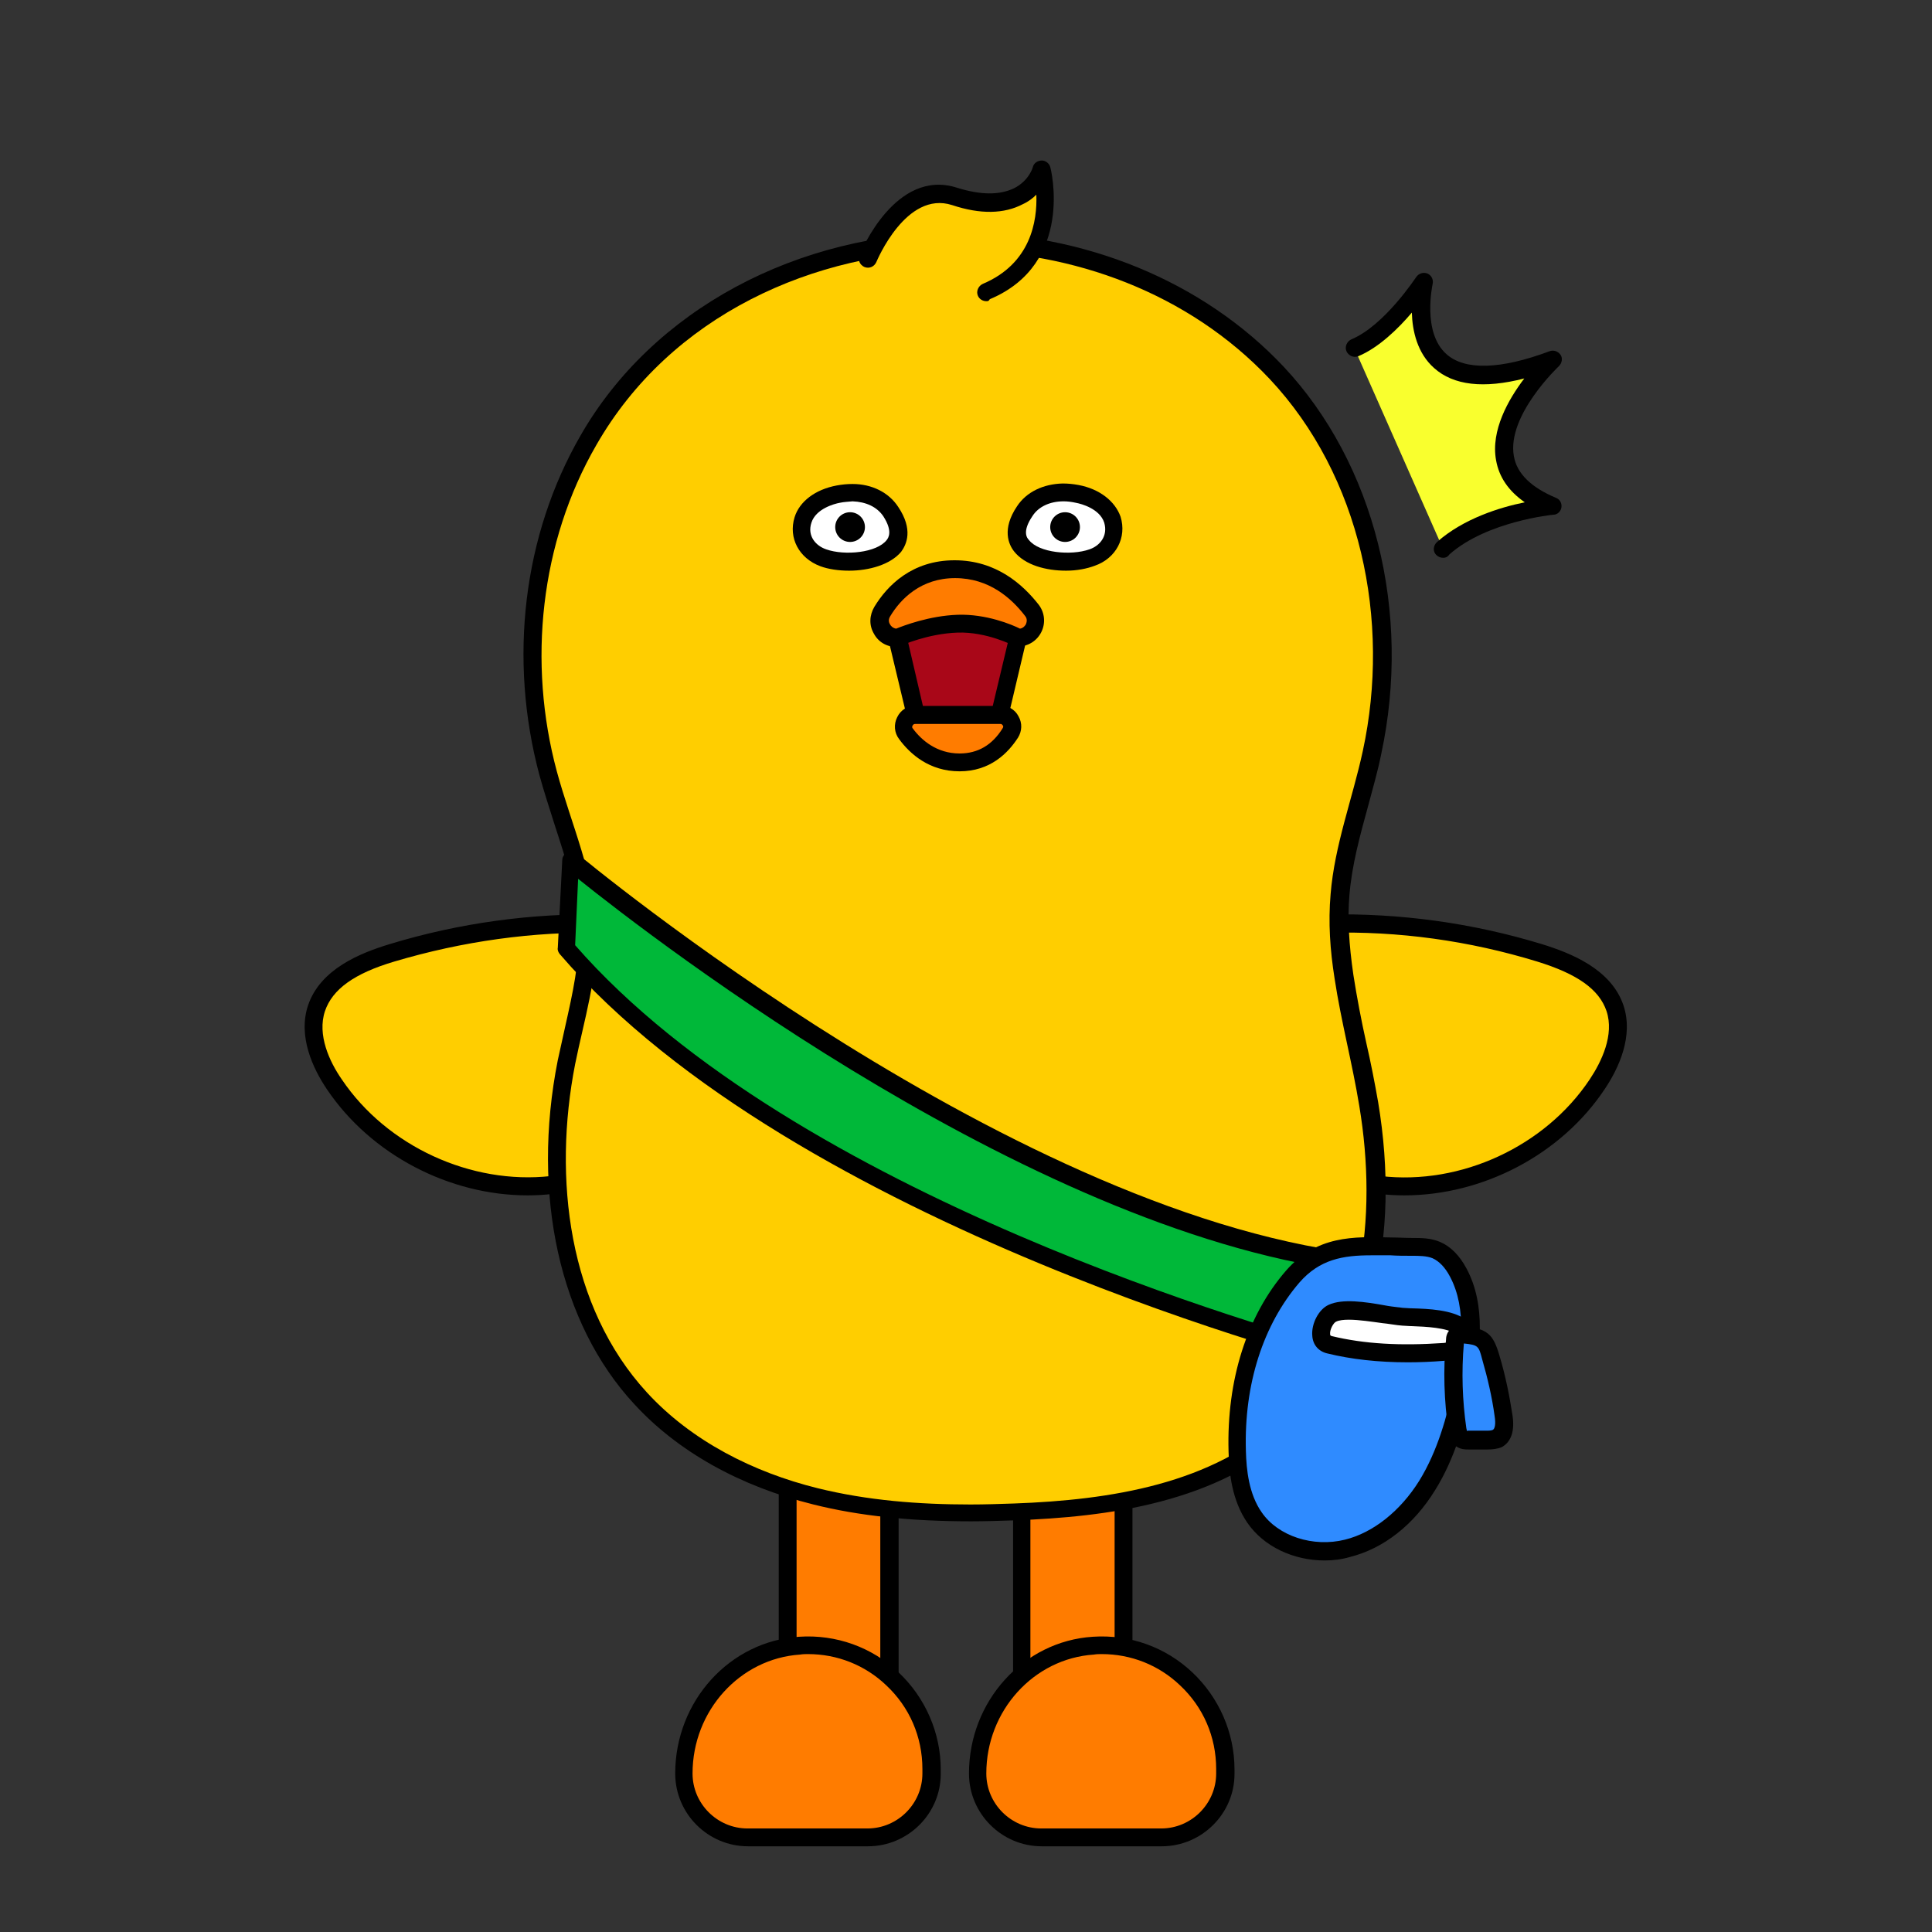 <?xml version="1.0" encoding="utf-8"?>
<!-- Generator: Adobe Illustrator 26.0.3, SVG Export Plug-In . SVG Version: 6.00 Build 0)  -->
<svg version="1.1" id="레이어_1" xmlns="http://www.w3.org/2000/svg" xmlns:xlink="http://www.w3.org/1999/xlink" x="0px"
	 y="0px" viewBox="0 0 390 390" style="enable-background:new 0 0 390 390;" xml:space="preserve">
<rect x="0" y="0" width="390" height="390" fill="#333333" stroke="none"/>
<style type="text/css">
	.st0{fill:#FF7C00;}
	.st1{fill:#FFCE00;}
	.st2{fill:#00B839;}
	.st3{fill:#2F8BFF;}
	.st4{fill:#FFFFFF;}
	.st5{fill-rule:evenodd;clip-rule:evenodd;fill:#F9FF2E;}
	.st6{fill:#A90718;}
	.st7{fill-rule:evenodd;clip-rule:evenodd;}
</style>
<g>
	<g>
		<rect x="159" y="274.5" class="st0" width="20.5" height="87.8"/>
		<path d="M181.4,364.1h-24.2v-91.4h24.2V364.1z M160.8,360.5h16.9v-84.2h-16.9V360.5z"/>
	</g>
	<g>
		<path class="st0" d="M188.1,357.1c0-14.4-12.1-25.9-26.7-25c-13.3,0.9-23.4,12.5-23.4,25.8l0,0c0,7.1,5.8,12.9,12.9,12.9h24.2
			c7.1,0,12.9-5.8,12.9-12.9v-0.8H188.1z"/>
		<path d="M175.2,372.7H151c-8.1,0-14.7-6.6-14.7-14.7c0-14.6,11-26.7,25-27.6c7.5-0.5,14.7,2.1,20.1,7.2c5.4,5.1,8.5,12.2,8.5,19.6
			v0.9C189.9,366.1,183.3,372.7,175.2,372.7z M163.1,333.9c-0.5,0-1,0-1.6,0.1c-12.1,0.8-21.7,11.3-21.7,24c0,6.1,5,11.1,11.1,11.1
			h24.2c6.1,0,11.1-5,11.1-11.1v-0.9c0-6.5-2.6-12.5-7.3-16.9C174.6,336.1,169,333.9,163.1,333.9z"/>
	</g>
</g>
<g>
	<g>
		<rect x="206.2" y="272.8" class="st0" width="20.5" height="88"/>
		<path d="M228.6,362.7h-24.1V271h24.1V362.7z M208,359.1h17v-84.4h-17V359.1z"/>
	</g>
	<g>
		<path class="st0" d="M247.4,357.1c0-14.4-12.1-25.9-26.7-25c-13.3,0.9-23.4,12.5-23.4,25.8l0,0c0,7.1,5.8,12.9,12.9,12.9h24.2
			c7.1,0,12.9-5.8,12.9-12.9v-0.8H247.4z"/>
		<path d="M234.5,372.7h-24.2c-8.1,0-14.7-6.6-14.7-14.7c0-14.6,11-26.7,25-27.6c7.5-0.5,14.7,2.1,20.1,7.2
			c5.4,5.1,8.5,12.2,8.5,19.6v0.9C249.2,366.1,242.6,372.7,234.5,372.7z M222.4,333.9c-0.5,0-1,0-1.6,0.1
			c-12.1,0.8-21.7,11.3-21.7,24c0,6.1,5,11.1,11.1,11.1h24.2c6.1,0,11.1-5,11.1-11.1v-0.9c0-6.5-2.6-12.5-7.3-16.9
			C233.9,336.1,228.3,333.9,222.4,333.9z"/>
	</g>
</g>
<g>
	<path class="st1" d="M138,191.1c-4.1-3.9-10.3-4.6-16-4.7c-14.5-0.3-29.1,1.7-42.9,5.9c-6.2,1.9-13.1,5-15.2,11.1
		c-1.7,5.2,0.5,10.9,3.6,15.4c9.5,14.1,27.1,22.2,44,20.3"/>
	<path d="M106.5,241.3c-15.8,0-31.6-8.2-40.5-21.4c-2.9-4.3-5.9-10.8-3.8-17c2.5-7.3,10.5-10.5,16.4-12.3c14.1-4.3,28.8-6.3,43.5-6
		c5.9,0.1,12.6,0.8,17.2,5.2c0.7,0.7,0.8,1.8,0.1,2.6c-0.7,0.7-1.8,0.8-2.6,0.1c-3.7-3.5-9.6-4.1-14.8-4.2
		c-14.4-0.3-28.6,1.7-42.4,5.8c-8.1,2.4-12.5,5.6-14,10c-1.6,4.8,0.9,10.2,3.4,13.8c9.1,13.5,26.1,21.3,42.2,19.5
		c1-0.1,1.9,0.6,2,1.6s-0.6,1.9-1.6,2C110,241.2,108.2,241.3,106.5,241.3z"/>
</g>
<g>
	<path class="st1" d="M252,191.1c4.1-3.9,10.3-4.6,16-4.7c14.5-0.3,29.1,1.7,42.9,5.9c6.2,1.9,13.1,5,15.2,11.1
		c1.7,5.2-0.5,10.9-3.6,15.4c-9.5,14.1-27.1,22.2-44,20.3"/>
	<path d="M283.5,241.3c-1.7,0-3.5-0.1-5.2-0.3c-1-0.1-1.7-1-1.6-2s1.1-1.7,2-1.6c16.2,1.9,33.2-6,42.2-19.5c2.4-3.6,5-9,3.4-13.8
		c-1.5-4.4-5.9-7.5-14-10c-13.7-4.2-28-6.2-42.4-5.8c-5.2,0.1-11.1,0.7-14.8,4.2c-0.7,0.7-1.9,0.7-2.6-0.1c-0.7-0.7-0.6-1.9,0.1-2.6
		c4.6-4.3,11.3-5.1,17.2-5.2c14.8-0.3,29.4,1.7,43.5,6c5.8,1.8,13.9,5,16.4,12.3c2.1,6.2-0.9,12.7-3.8,17
		C315.1,233.1,299.3,241.3,283.5,241.3z"/>
</g>
<g>
	<g>
		<path class="st1" d="M195.9,305.4c-12,0-22.3-1.1-31.4-3.4c-14.5-3.6-26.7-10.5-35.3-19.8c-14.6-15.9-20.2-41.2-14.9-67.9
			c0.4-2.3,1-4.5,1.5-6.8c1.5-6.5,3-13.1,2.8-19.7c-0.2-7.5-2.5-14.6-4.9-22.1c-1-3.2-2.1-6.5-3-9.7c-6.2-23-3.2-47.5,8.1-67.3
			C133,64,161.5,48.6,193.2,48.6c25.2,0,48.6,9.6,64.4,26.5c18,19.2,25.4,48.6,19.3,76.7c-0.7,3.4-1.7,6.9-2.6,10.2
			c-1.6,6-3.4,12.2-3.9,18.5c-0.4,4.9-0.2,10.2,0.8,16.6c0.7,4.6,1.7,9.3,2.6,13.8c0.8,3.9,1.7,7.9,2.3,11.9
			c4.5,27-1.3,50.6-15.9,64.5c-15.3,14.6-37.7,17.2-55.5,17.8C201.8,305.4,198.9,305.4,195.9,305.4L195.9,305.4z"/>
	</g>
	<g>
		<path d="M193.2,50.6c23.4,0,46.8,8.6,63.1,25.9c18.4,19.6,24.5,48.8,18.8,75.1c-2.1,9.7-5.7,19-6.5,28.9c-0.5,5.7-0.1,11.3,0.8,17
			c1.3,8.6,3.6,17.2,5,25.8c3.7,22.2,0.9,47.4-15.4,62.9c-14.1,13.4-34.9,16.6-54.3,17.3c-2.9,0.1-5.9,0.2-8.8,0.2
			c-10.4,0-20.8-0.8-30.9-3.3c-12.9-3.2-25.4-9.5-34.4-19.3c-15.9-17.3-19-43.3-14.5-66.3c1.8-8.9,4.6-17.8,4.3-26.9
			c-0.3-11.1-5.1-21.5-8-32.2c-5.9-21.9-3.4-46.2,8-65.9C135.3,63.8,164.2,50.6,193.2,50.6 M193.2,46.9c-32.3,0-61.5,15.7-76,41
			c-11.6,20.1-14.6,45.1-8.3,68.6c0.9,3.3,2,6.6,3,9.8c2.4,7.4,4.7,14.3,4.9,21.6c0.2,6.4-1.2,12.6-2.7,19.3c-0.5,2.3-1,4.6-1.5,6.8
			c-5.4,27.2,0.4,53.2,15.4,69.4c8.8,9.6,21.3,16.6,36.2,20.3c9.2,2.3,19.6,3.4,31.8,3.4c2.8,0,5.8-0.1,9-0.2
			c18.1-0.7,41-3.3,56.7-18.3c15.1-14.4,21.1-38.5,16.5-66.1c-0.7-4-1.5-8.1-2.4-12c-1-4.5-1.9-9.2-2.6-13.7
			c-0.9-6.2-1.2-11.3-0.8-16.1c0.5-6.1,2.1-11.9,3.8-18.1c0.9-3.4,1.9-6.8,2.6-10.3c6.2-28.7-1.3-58.7-19.7-78.3
			C242.9,56.8,218.9,46.9,193.2,46.9L193.2,46.9z"/>
	</g>
</g>
<g>
	<g>
		<path class="st2" d="M115.1,173.8c0,0,88.8,74.7,161.5,81.5c0,0-0.9,13.7-4.6,19.2c0,0-110-27.6-157.8-83L115.1,173.8z"/>
		<path d="M272.1,276.3c-0.1,0-0.3,0-0.4-0.1c-1.1-0.3-111.1-28.3-158.7-83.6c-0.3-0.4-0.5-0.8-0.4-1.3l0.9-17.7
			c0-0.7,0.5-1.3,1.1-1.6s1.4-0.2,1.9,0.3c0.9,0.7,89.2,74.4,160.6,81.1c1,0.1,1.7,0.9,1.6,1.9c0,0.6-1,14.3-4.9,20.1
			C273.2,276,272.7,276.3,272.1,276.3z M116.1,190.8c44.3,50.8,142.6,78.2,155.1,81.6c2-4,3.1-11.3,3.5-15.5
			c-64.9-7.1-142.4-67-158-79.5L116.1,190.8z"/>
	</g>
	<g>
		<path class="st3" d="M285.1,251.8c1.7,0,3.4,0,4.9,0.7c2,0.8,3.4,2.6,4.4,4.5c3.7,7,2.6,15.6,0.9,23.4c-1.5,6.8-3.5,13.7-7.2,19.6
			s-9.3,11-16.1,12.7c-6.8,1.7-14.7-0.5-18.7-6.3c-2.7-3.8-3.3-8.7-3.5-13.4c-0.4-12.6,2.9-25.7,11.2-35.3
			C267.6,250.1,275.8,251.7,285.1,251.8z"/>
		<path d="M267.4,315c-6.3,0-12.3-2.8-15.6-7.6c-3.1-4.5-3.7-10-3.8-14.4c-0.4-14.4,3.7-27.4,11.6-36.5c6.2-7.1,13.5-6.9,21.3-6.7
			c1.4,0,2.8,0.1,4.2,0.1l0,0c1.8,0,3.7,0,5.6,0.8c2.1,0.9,3.9,2.7,5.3,5.3c4.1,7.6,2.8,16.7,1.1,24.6c-1.4,6.4-3.4,13.8-7.4,20.2
			c-4.3,7-10.4,11.8-17.2,13.5C270.8,314.8,269.1,315,267.4,315z M276.8,253.4c-5.7,0-10.4,0.8-14.5,5.5c-7.3,8.5-11.2,20.5-10.8,34
			c0.1,3.8,0.6,8.7,3.2,12.4c3.3,4.8,10.4,7.1,16.8,5.5c5.7-1.4,11.2-5.8,15-11.9c3.7-6,5.6-13,6.9-19.1c1.6-7.2,2.8-15.5-0.7-22.1
			c-1-1.9-2.2-3.1-3.5-3.7c-1.2-0.5-2.8-0.5-4.2-0.5c-1.5,0-2.9,0-4.3-0.1C279.4,253.4,278.1,253.4,276.8,253.4z"/>
	</g>
	<g>
		<path class="st4" d="M282.1,265.7c-3.8-0.4-10.2-2-13.2-0.6c-2.1,0.9-3.6,5.6-0.6,6.3c7.5,1.8,15.4,2,23.1,1.5
			c2.9-0.2,6.9-2.6,3.4-5.1c-2.8-2-8.6-1.8-11.8-2C282.8,265.8,282.5,265.8,282.1,265.7z"/>
		<path d="M284.2,275c-6,0-11.4-0.6-16.3-1.8c-1.7-0.4-2.9-1.7-3-3.6c-0.2-2.4,1.3-5.3,3.3-6.2c2.8-1.3,7.4-0.6,11.3,0.1
			c1,0.2,2,0.3,2.8,0.4l0,0c0.3,0,0.6,0.1,0.8,0.1c0.5,0,1.2,0.1,1.8,0.1c3.6,0.1,8.1,0.3,10.9,2.2c2.3,1.7,2.3,3.5,2,4.4
			c-0.7,2.3-3.7,3.8-6.3,4C289,274.9,286.6,275,284.2,275z M272.3,266.4c-1.1,0-2,0.1-2.6,0.4c-0.5,0.2-1.3,1.6-1.2,2.5
			c0,0.3,0.1,0.3,0.3,0.4c6.6,1.6,13.9,2,22.6,1.4c1.5-0.1,2.9-0.9,3.1-1.3c0,0.1-0.2-0.2-0.6-0.5c-1.8-1.3-6.1-1.5-8.9-1.6
			c-0.7,0-1.4-0.1-1.9-0.1c-0.3,0-0.7-0.1-1-0.1c-0.9-0.1-1.9-0.3-3-0.4C276.9,266.8,274.3,266.4,272.3,266.4z"/>
	</g>
	<g>
		<path class="st3" d="M295.2,269.4c-0.4,0-0.9-0.1-1.2,0.2c-0.2,0.2-0.3,0.6-0.3,0.9c-0.6,6-0.4,12.1,0.5,18.1
			c0.1,0.7,0.3,1.4,0.8,1.8c0.4,0.3,0.9,0.3,1.4,0.3c1.2,0,2.4,0,3.6,0c0.8,0,1.6,0,2.3-0.4c1.5-0.9,1.5-2.9,1.2-4.6
			c-0.6-3.9-1.4-7.8-2.6-11.7C299.9,270.2,299.3,269.8,295.2,269.4z"/>
		<path d="M300.3,292.6c-0.1,0-0.2,0-0.3,0h-3.6c-0.6,0-1.5,0-2.4-0.6c-1.3-0.9-1.5-2.3-1.6-3.1c-0.9-6.1-1.1-12.4-0.5-18.5
			c0-0.4,0.1-1.3,0.8-2c0.9-0.9,2.2-0.8,2.6-0.7l0,0c4.9,0.5,6.1,1.5,7.4,6c1.2,4,2,8,2.6,11.9c0.5,3.2-0.2,5.4-2.1,6.5
			C302.3,292.5,301.2,292.6,300.3,292.6z M295.5,271.2c-0.5,5.8-0.3,11.5,0.5,17.1c0.1,0.3,0.1,0.5,0.1,0.6c0-0.1,0.2-0.1,0.3-0.1
			h3.6c0.5,0,1.1,0,1.4-0.2s0.6-1,0.3-2.8c-0.5-3.7-1.4-7.6-2.5-11.4C298.5,271.7,298.4,271.5,295.5,271.2z"/>
	</g>
</g>
<g>
	<path class="st1" d="M175.2,52.3c0,0,6.5-16.1,17.5-12.5c14.6,4.7,17.6-5.4,17.6-5.4s4.8,17.9-11.2,24.6"/>
	<path d="M199.1,60.8c-0.7,0-1.4-0.4-1.7-1.1c-0.4-0.9,0.1-2,1-2.4c9.7-4.1,11-12.7,10.8-18c-0.7,0.7-1.6,1.4-2.7,1.9
		c-3.8,2-8.6,2.1-14.3,0.2c-9.3-3-15.2,11.3-15.3,11.5c-0.4,0.9-1.4,1.4-2.4,1c-0.9-0.4-1.4-1.4-1-2.4c0.3-0.7,7.3-17.6,19.7-13.6
		c4.8,1.5,8.6,1.5,11.5,0.1c3-1.5,3.8-4.2,3.8-4.3c0.2-0.8,1-1.3,1.8-1.3s1.5,0.6,1.7,1.3c0.1,0.2,5,19.5-12.2,26.7
		C199.6,60.8,199.4,60.8,199.1,60.8z"/>
</g>
<g>
	<path class="st5" d="M291.3,110.8c8.2-7.2,22-8.5,22-8.5c-22-9.1,0-29.6,0-29.6c-32.6,12.1-26-15.7-26-15.7s-6.6,10.3-13.9,13.3"/>
	<path d="M291.3,112.6c-0.5,0-1-0.2-1.4-0.6c-0.7-0.7-0.6-1.9,0.2-2.6c5.3-4.7,12.7-7,17.7-8c-3.3-2.3-5.2-5.1-5.8-8.5
		c-1.1-6,2.5-12.3,5.7-16.5c-8.2,2.1-14.3,1.4-18.2-2.1c-3.4-3-4.4-7.5-4.5-11.2c-2.7,3.2-6.7,7.1-10.8,8.8c-0.9,0.4-2-0.1-2.4-1
		s0.1-2,1-2.4c6.7-2.8,13-12.5,13.1-12.6c0.5-0.7,1.4-1,2.2-0.7c0.8,0.3,1.3,1.2,1.1,2.1c0,0.1-2.2,9.8,2.8,14.2
		c3.7,3.3,10.9,3.1,20.8-0.6c0.8-0.3,1.7,0,2.2,0.7s0.3,1.7-0.3,2.3c-0.1,0.1-10.6,10-9.1,18.2c0.6,3.5,3.5,6.3,8.5,8.4
		c0.8,0.3,1.2,1.1,1.1,1.9s-0.8,1.5-1.6,1.5c-0.1,0-13.4,1.3-21,8C292.2,112.5,291.7,112.6,291.3,112.6z"/>
</g>
<g>
	<g>
		<path class="st0" d="M201.8,144.3c1.9,0,3.1,2.1,2.1,3.7c-1.7,2.7-4.8,5.9-10.2,5.9c-5.3,0-8.8-3.1-10.8-5.8c-1.2-1.6,0-3.9,2-3.9
			h16.9V144.3z"/>
		<path d="M193.7,155.7c-6.1,0-10-3.5-12.2-6.5c-1-1.3-1.1-3-0.4-4.4c0.7-1.5,2.2-2.4,3.8-2.4h17c1.5,0,3,0.8,3.7,2.2
			c0.8,1.4,0.7,3-0.1,4.3C203.5,152,199.9,155.7,193.7,155.7z M184.8,146.1c-0.3,0-0.5,0.2-0.6,0.4s-0.1,0.4,0.1,0.6
			c1.7,2.3,4.8,5,9.4,5c3.7,0,6.6-1.7,8.7-5.1c0.2-0.3,0.1-0.5,0-0.6s-0.2-0.3-0.5-0.3L184.8,146.1L184.8,146.1z"/>
	</g>
	<g>
		<polygon class="st6" points="181.1,128.7 184.8,144.3 201.8,144.3 205.5,128.7 195,121.8 		"/>
		<path d="M203.2,146.1h-19.8l-4.4-18.4l16.1-8l12.4,8.2L203.2,146.1z M186.3,142.5h14.1l3.1-13l-8.6-5.7l-11.6,5.8L186.3,142.5z"/>
	</g>
	<g>
		<path class="st0" d="M181.1,128.7c-2.7,0-4.4-3-3-5.3c2.4-3.9,6.9-8.5,14.7-8.5c7.6,0,12.6,4.4,15.5,8.3c1.7,2.3,0.1,5.6-2.8,5.6
			c0,0-5.7-3-12.2-2.8C186.9,126.1,181.1,128.7,181.1,128.7z"/>
		<path d="M205.5,130.5H205l-0.4-0.2c-0.1,0-5.4-2.8-11.3-2.6c-6,0.2-11.4,2.6-11.5,2.7l-0.4,0.2H181c-2,0-3.7-1-4.6-2.7
			c-1-1.7-0.9-3.7,0.1-5.4c2.6-4.3,7.6-9.4,16.2-9.4c8.4,0,13.8,4.9,17,9c1.2,1.6,1.4,3.7,0.5,5.5
			C209.3,129.4,207.5,130.5,205.5,130.5z M192.8,116.7c-6.9,0-11,4.2-13.1,7.7c-0.5,0.8-0.2,1.4,0,1.7c0.1,0.2,0.5,0.7,1.2,0.8
			c1.5-0.6,6.7-2.6,12.4-2.8c5.8-0.2,11,2,12.6,2.8c0.7-0.1,1.1-0.7,1.2-0.9c0.1-0.3,0.4-1-0.2-1.7
			C204.2,120.8,199.7,116.7,192.8,116.7z"/>
	</g>
</g>
<g>
	<g>
		<path class="st4" d="M169.2,99.7c0.9-0.2,1.9-0.3,2.8-0.3c3,0,6,1.2,7.7,3.8c6.2,9.1-7.2,11.6-13.6,9.4c-3.3-1.2-5.2-4.2-4.1-7.7
			C163.1,101.9,166.3,100.3,169.2,99.7z"/>
		<path d="M171.4,115.2c-2.1,0-4.2-0.3-5.8-0.9c-4.3-1.6-6.5-5.7-5.2-9.9c1-3.2,4.2-5.6,8.5-6.4l0,0c1.1-0.2,2.1-0.3,3.2-0.3
			c3.9,0,7.3,1.7,9.2,4.6c3.1,4.6,1.7,7.6,0.6,9.1C179.7,114,175.4,115.2,171.4,115.2z M169.5,101.5c-1.1,0.2-4.8,1.2-5.7,4
			c-0.9,2.7,0.9,4.7,3,5.4c3.7,1.3,10.2,0.7,12.2-1.9c0.3-0.4,1.3-1.7-0.7-4.8c-1.3-1.9-3.5-2.9-6.2-3
			C171.2,101.3,170.4,101.3,169.5,101.5L169.5,101.5z"/>
	</g>
	<g>
		<circle class="st7" cx="171.6" cy="106.4" r="3"/>
	</g>
	<g>
		<path class="st4" d="M217.4,99.7c-0.9-0.2-1.9-0.3-2.8-0.3c-3,0-6,1.2-7.7,3.8c-6.2,9.1,7.2,11.6,13.6,9.4
			c3.3-1.2,5.2-4.2,4.1-7.7C223.5,101.9,220.3,100.3,217.4,99.7z"/>
		<path d="M215.2,115.2c-4,0-8.3-1.1-10.5-3.9c-1.1-1.4-2.5-4.5,0.6-9.1c1.9-2.9,5.3-4.5,9.2-4.6c1.1,0,2.1,0.1,3.2,0.3l0,0
			c4.3,0.8,7.4,3.3,8.5,6.4c1.3,4.2-0.9,8.4-5.2,9.9C219.4,114.8,217.4,115.2,215.2,115.2z M214.7,101.2
			C214.6,101.2,214.6,101.2,214.7,101.2c-2.8,0-5.1,1.1-6.3,3c-2.1,3.1-1.1,4.4-0.7,4.8c2,2.6,8.5,3.2,12.2,1.9
			c2.1-0.7,3.8-2.7,3-5.4c-0.9-2.8-4.6-3.8-5.7-4l0,0C216.3,101.3,215.5,101.2,214.7,101.2z"/>
	</g>
	<g>
		<circle class="st7" cx="215" cy="106.4" r="3"/>
	</g>
</g>
</svg>
